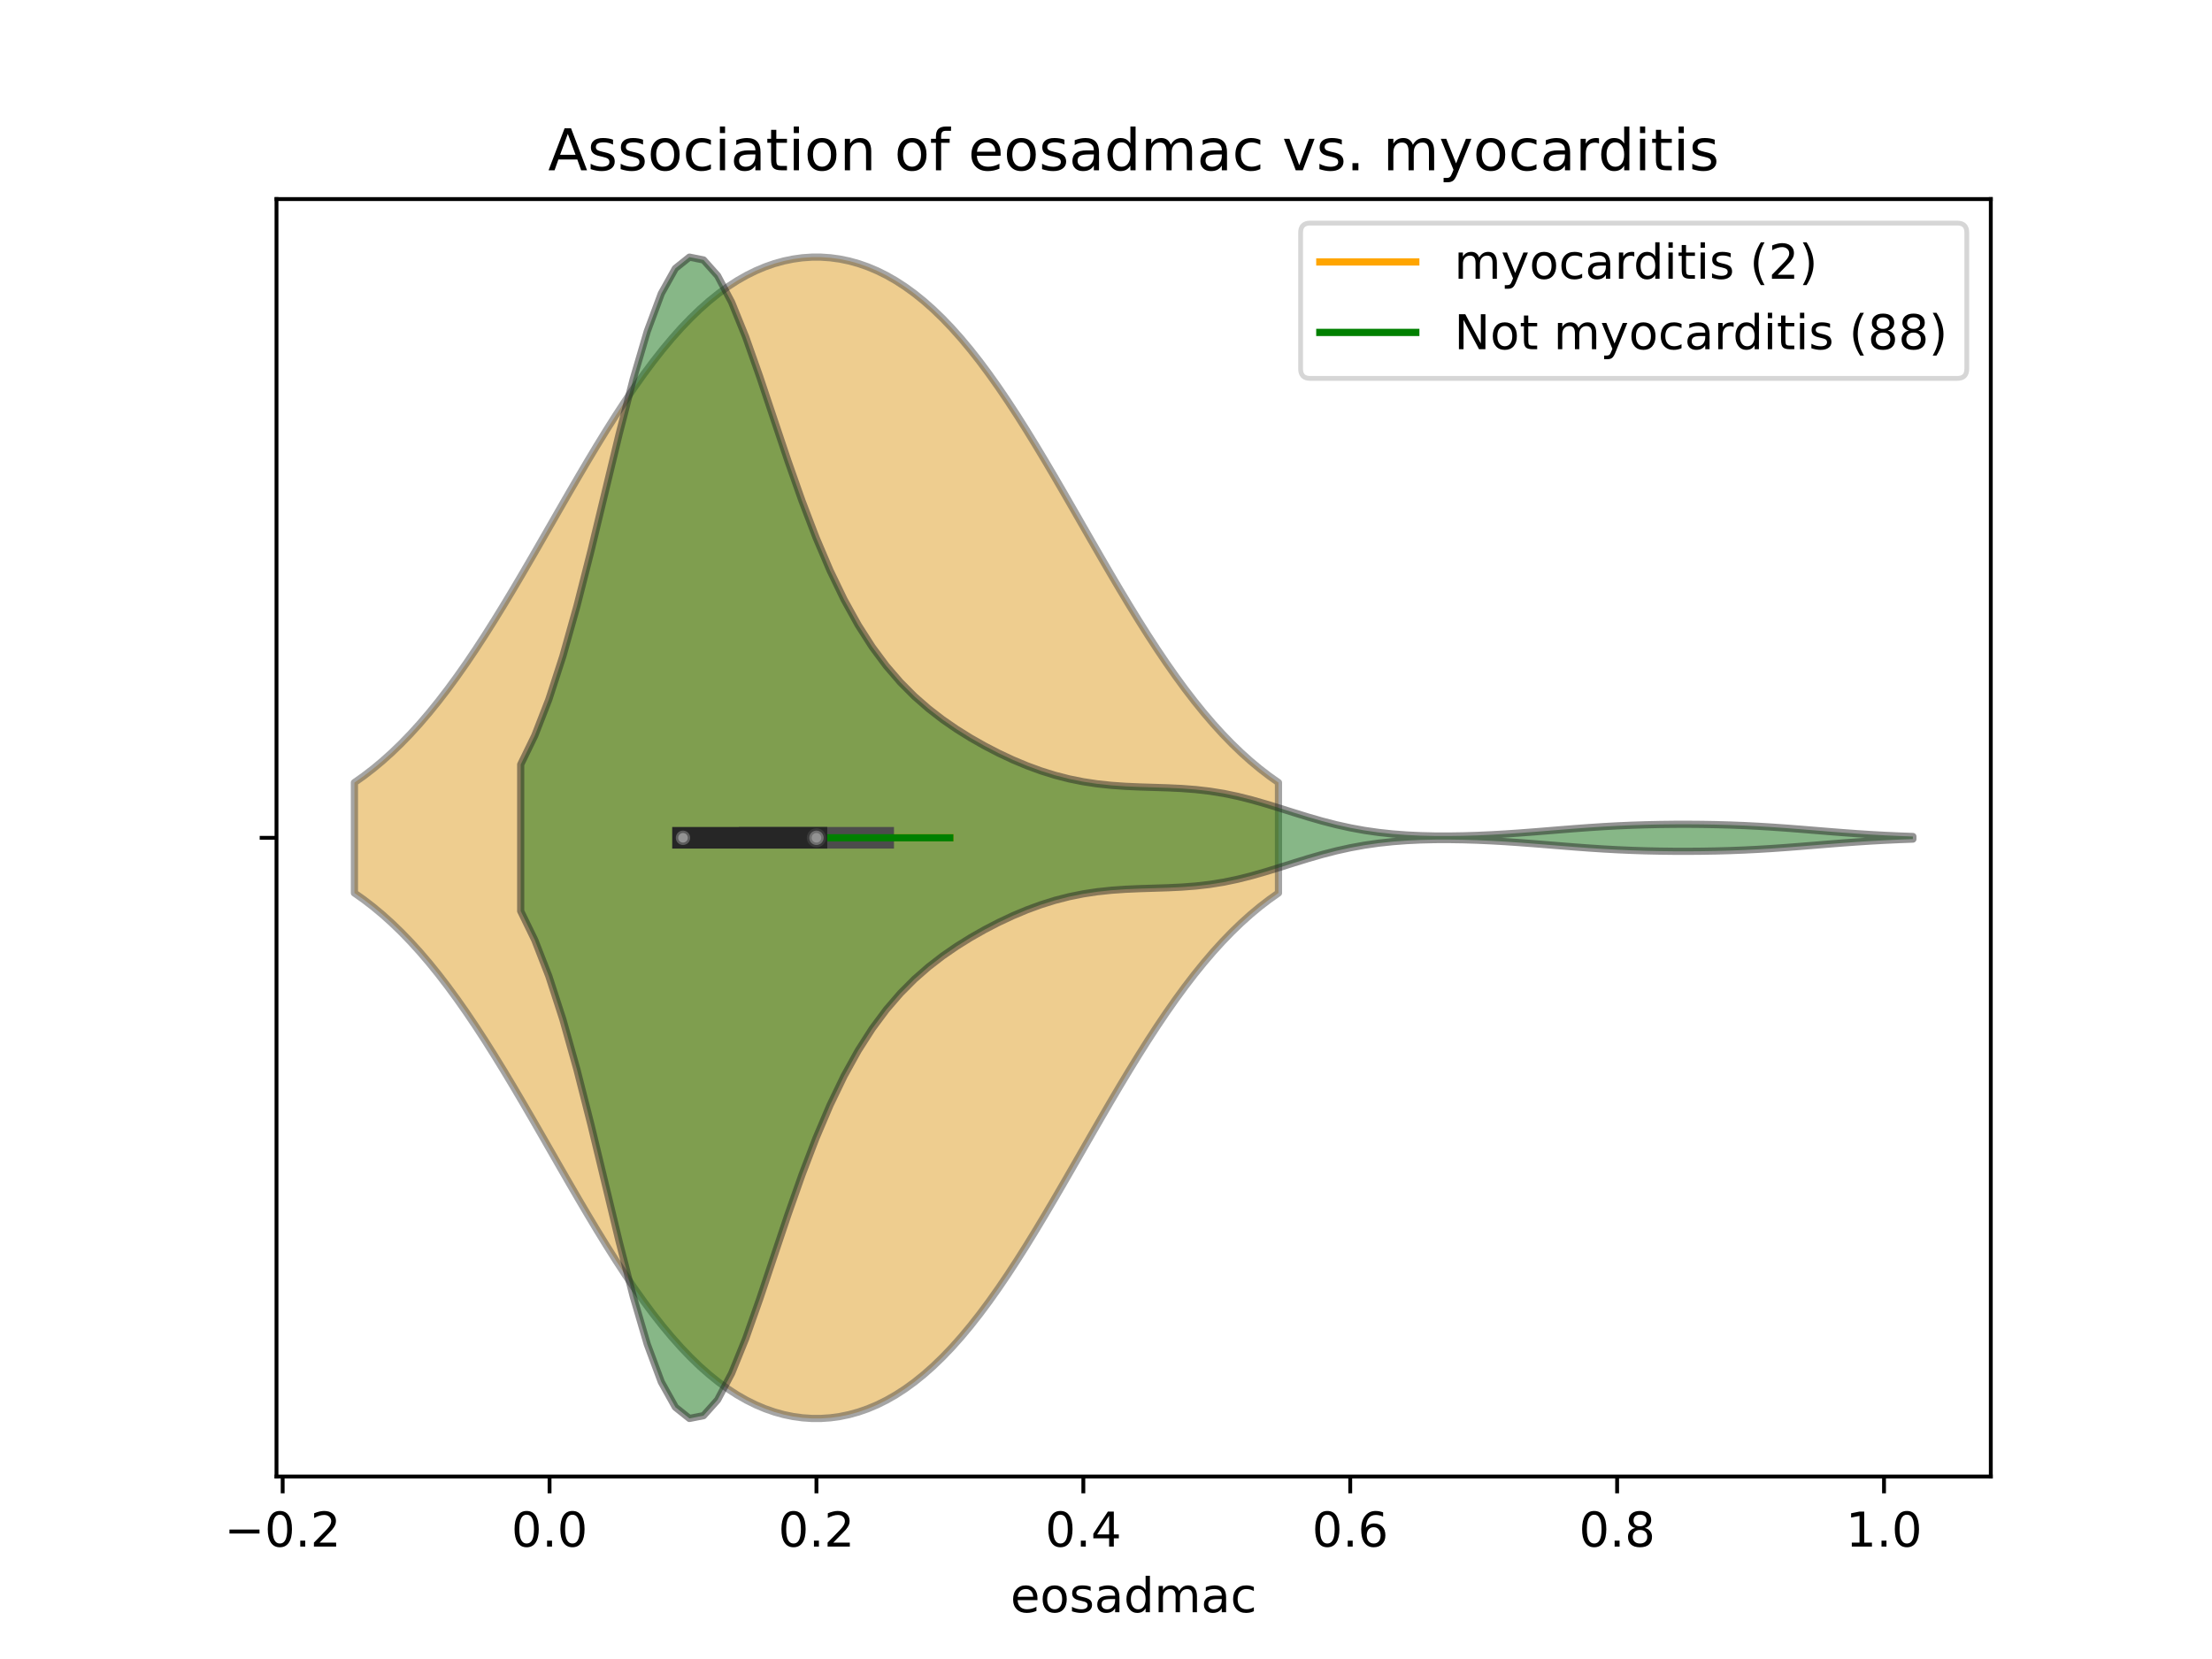<?xml version="1.0" encoding="utf-8" standalone="no"?>
<!DOCTYPE svg PUBLIC "-//W3C//DTD SVG 1.1//EN"
  "http://www.w3.org/Graphics/SVG/1.1/DTD/svg11.dtd">
<!-- Created with matplotlib (https://matplotlib.org/) -->
<svg height="345.6pt" version="1.1" viewBox="0 0 460.8 345.6" width="460.8pt" xmlns="http://www.w3.org/2000/svg" xmlns:xlink="http://www.w3.org/1999/xlink">
 <defs>
  <style type="text/css">
*{stroke-linecap:butt;stroke-linejoin:round;}
  </style>
 </defs>
 <g id="figure_1">
  <g id="patch_1">
   <path d="M 0 345.6 
L 460.8 345.6 
L 460.8 0 
L 0 0 
z
" style="fill:#ffffff;"/>
  </g>
  <g id="axes_1">
   <g id="patch_2">
    <path d="M 57.6 307.584 
L 414.72 307.584 
L 414.72 41.472 
L 57.6 41.472 
z
" style="fill:#ffffff;"/>
   </g>
   <g id="PolyCollection_1">
    <defs>
     <path d="M 73.833 -159.569 
L 73.833 -182.575 
L 75.777 -183.952 
L 77.722 -185.447 
L 79.666 -187.067 
L 81.61 -188.813 
L 83.555 -190.69 
L 85.499 -192.697 
L 87.444 -194.837 
L 89.388 -197.109 
L 91.332 -199.511 
L 93.277 -202.041 
L 95.221 -204.694 
L 97.166 -207.464 
L 99.11 -210.347 
L 101.055 -213.332 
L 102.999 -216.412 
L 104.943 -219.575 
L 106.888 -222.809 
L 108.832 -226.103 
L 110.777 -229.442 
L 112.721 -232.812 
L 114.665 -236.199 
L 116.61 -239.587 
L 118.554 -242.96 
L 120.499 -246.303 
L 122.443 -249.601 
L 124.388 -252.838 
L 126.332 -256.002 
L 128.276 -259.078 
L 130.221 -262.054 
L 132.165 -264.918 
L 134.11 -267.66 
L 136.054 -270.273 
L 137.999 -272.747 
L 139.943 -275.077 
L 141.887 -277.259 
L 143.832 -279.288 
L 145.776 -281.164 
L 147.721 -282.885 
L 149.665 -284.451 
L 151.609 -285.863 
L 153.554 -287.123 
L 155.498 -288.233 
L 157.443 -289.196 
L 159.387 -290.015 
L 161.332 -290.693 
L 163.276 -291.231 
L 165.22 -291.632 
L 167.165 -291.899 
L 169.109 -292.032 
L 171.054 -292.032 
L 172.998 -291.899 
L 174.942 -291.632 
L 176.887 -291.231 
L 178.831 -290.693 
L 180.776 -290.015 
L 182.72 -289.196 
L 184.665 -288.233 
L 186.609 -287.123 
L 188.553 -285.863 
L 190.498 -284.451 
L 192.442 -282.885 
L 194.387 -281.164 
L 196.331 -279.288 
L 198.275 -277.259 
L 200.22 -275.077 
L 202.164 -272.747 
L 204.109 -270.273 
L 206.053 -267.66 
L 207.998 -264.918 
L 209.942 -262.054 
L 211.886 -259.078 
L 213.831 -256.002 
L 215.775 -252.838 
L 217.72 -249.601 
L 219.664 -246.303 
L 221.608 -242.96 
L 223.553 -239.587 
L 225.497 -236.199 
L 227.442 -232.812 
L 229.386 -229.442 
L 231.331 -226.103 
L 233.275 -222.809 
L 235.219 -219.575 
L 237.164 -216.412 
L 239.108 -213.332 
L 241.053 -210.347 
L 242.997 -207.464 
L 244.941 -204.694 
L 246.886 -202.041 
L 248.83 -199.511 
L 250.775 -197.109 
L 252.719 -194.837 
L 254.664 -192.697 
L 256.608 -190.69 
L 258.552 -188.813 
L 260.497 -187.067 
L 262.441 -185.447 
L 264.386 -183.952 
L 266.33 -182.575 
L 266.33 -159.569 
L 266.33 -159.569 
L 264.386 -158.192 
L 262.441 -156.697 
L 260.497 -155.077 
L 258.552 -153.331 
L 256.608 -151.454 
L 254.664 -149.447 
L 252.719 -147.307 
L 250.775 -145.035 
L 248.83 -142.633 
L 246.886 -140.103 
L 244.941 -137.45 
L 242.997 -134.68 
L 241.053 -131.797 
L 239.108 -128.812 
L 237.164 -125.732 
L 235.219 -122.569 
L 233.275 -119.335 
L 231.331 -116.041 
L 229.386 -112.702 
L 227.442 -109.332 
L 225.497 -105.945 
L 223.553 -102.557 
L 221.608 -99.184 
L 219.664 -95.841 
L 217.72 -92.543 
L 215.775 -89.306 
L 213.831 -86.142 
L 211.886 -83.066 
L 209.942 -80.09 
L 207.998 -77.226 
L 206.053 -74.484 
L 204.109 -71.871 
L 202.164 -69.397 
L 200.22 -67.067 
L 198.275 -64.885 
L 196.331 -62.856 
L 194.387 -60.98 
L 192.442 -59.259 
L 190.498 -57.693 
L 188.553 -56.281 
L 186.609 -55.021 
L 184.665 -53.911 
L 182.72 -52.948 
L 180.776 -52.129 
L 178.831 -51.451 
L 176.887 -50.913 
L 174.942 -50.512 
L 172.998 -50.245 
L 171.054 -50.112 
L 169.109 -50.112 
L 167.165 -50.245 
L 165.22 -50.512 
L 163.276 -50.913 
L 161.332 -51.451 
L 159.387 -52.129 
L 157.443 -52.948 
L 155.498 -53.911 
L 153.554 -55.021 
L 151.609 -56.281 
L 149.665 -57.693 
L 147.721 -59.259 
L 145.776 -60.98 
L 143.832 -62.856 
L 141.887 -64.885 
L 139.943 -67.067 
L 137.999 -69.397 
L 136.054 -71.871 
L 134.11 -74.484 
L 132.165 -77.226 
L 130.221 -80.09 
L 128.276 -83.066 
L 126.332 -86.142 
L 124.388 -89.306 
L 122.443 -92.543 
L 120.499 -95.841 
L 118.554 -99.184 
L 116.61 -102.557 
L 114.665 -105.945 
L 112.721 -109.332 
L 110.777 -112.702 
L 108.832 -116.041 
L 106.888 -119.335 
L 104.943 -122.569 
L 102.999 -125.732 
L 101.055 -128.812 
L 99.11 -131.797 
L 97.166 -134.68 
L 95.221 -137.45 
L 93.277 -140.103 
L 91.332 -142.633 
L 89.388 -145.035 
L 87.444 -147.307 
L 85.499 -149.447 
L 83.555 -151.454 
L 81.61 -153.331 
L 79.666 -155.077 
L 77.722 -156.697 
L 75.777 -158.192 
L 73.833 -159.569 
z
" id="m872807c1e0" style="stroke:#4c4c4c;stroke-opacity:0.5;stroke-width:1.5;"/>
    </defs>
    <g clip-path="url(#peb44f965da)">
     <use style="fill:#df9c20;fill-opacity:0.5;stroke:#4c4c4c;stroke-opacity:0.5;stroke-width:1.5;" x="0" xlink:href="#m872807c1e0" y="345.6"/>
    </g>
   </g>
   <g id="PolyCollection_2">
    <defs>
     <path d="M 108.47 -155.804 
L 108.47 -186.34 
L 111.4 -192.36 
L 114.329 -199.884 
L 117.259 -208.926 
L 120.188 -219.36 
L 123.118 -230.885 
L 126.047 -243.03 
L 128.977 -255.175 
L 131.906 -266.604 
L 134.836 -276.582 
L 137.765 -284.446 
L 140.695 -289.69 
L 143.624 -292.032 
L 146.553 -291.45 
L 149.483 -288.172 
L 152.412 -282.634 
L 155.342 -275.407 
L 158.271 -267.115 
L 161.201 -258.352 
L 164.13 -249.62 
L 167.06 -241.298 
L 169.989 -233.633 
L 172.919 -226.749 
L 175.848 -220.678 
L 178.778 -215.389 
L 181.707 -210.816 
L 184.636 -206.874 
L 187.566 -203.476 
L 190.495 -200.534 
L 193.425 -197.968 
L 196.354 -195.705 
L 199.284 -193.685 
L 202.213 -191.86 
L 205.143 -190.198 
L 208.072 -188.682 
L 211.002 -187.308 
L 213.931 -186.081 
L 216.861 -185.007 
L 219.79 -184.094 
L 222.719 -183.343 
L 225.649 -182.752 
L 228.578 -182.31 
L 231.508 -181.999 
L 234.437 -181.794 
L 237.367 -181.665 
L 240.296 -181.574 
L 243.226 -181.48 
L 246.155 -181.342 
L 249.085 -181.119 
L 252.014 -180.782 
L 254.944 -180.31 
L 257.873 -179.698 
L 260.803 -178.96 
L 263.732 -178.12 
L 266.661 -177.216 
L 269.591 -176.292 
L 272.52 -175.39 
L 275.45 -174.547 
L 278.379 -173.792 
L 281.309 -173.145 
L 284.238 -172.611 
L 287.168 -172.191 
L 290.097 -171.876 
L 293.027 -171.655 
L 295.956 -171.515 
L 298.886 -171.446 
L 301.815 -171.437 
L 304.744 -171.48 
L 307.674 -171.569 
L 310.603 -171.7 
L 313.533 -171.868 
L 316.462 -172.066 
L 319.392 -172.287 
L 322.321 -172.522 
L 325.251 -172.762 
L 328.18 -172.994 
L 331.11 -173.21 
L 334.039 -173.401 
L 336.969 -173.562 
L 339.898 -173.689 
L 342.827 -173.784 
L 345.757 -173.847 
L 348.686 -173.881 
L 351.616 -173.887 
L 354.545 -173.865 
L 357.475 -173.815 
L 360.404 -173.734 
L 363.334 -173.62 
L 366.263 -173.473 
L 369.193 -173.295 
L 372.122 -173.088 
L 375.052 -172.862 
L 377.981 -172.623 
L 380.91 -172.383 
L 383.84 -172.152 
L 386.769 -171.938 
L 389.699 -171.747 
L 392.628 -171.584 
L 395.558 -171.449 
L 398.487 -171.342 
L 398.487 -170.802 
L 398.487 -170.802 
L 395.558 -170.695 
L 392.628 -170.56 
L 389.699 -170.397 
L 386.769 -170.206 
L 383.84 -169.992 
L 380.91 -169.761 
L 377.981 -169.521 
L 375.052 -169.282 
L 372.122 -169.056 
L 369.193 -168.849 
L 366.263 -168.671 
L 363.334 -168.524 
L 360.404 -168.41 
L 357.475 -168.329 
L 354.545 -168.279 
L 351.616 -168.257 
L 348.686 -168.263 
L 345.757 -168.297 
L 342.827 -168.36 
L 339.898 -168.455 
L 336.969 -168.582 
L 334.039 -168.743 
L 331.11 -168.934 
L 328.18 -169.15 
L 325.251 -169.382 
L 322.321 -169.622 
L 319.392 -169.857 
L 316.462 -170.078 
L 313.533 -170.276 
L 310.603 -170.444 
L 307.674 -170.575 
L 304.744 -170.664 
L 301.815 -170.707 
L 298.886 -170.698 
L 295.956 -170.629 
L 293.027 -170.489 
L 290.097 -170.268 
L 287.168 -169.953 
L 284.238 -169.533 
L 281.309 -168.999 
L 278.379 -168.352 
L 275.45 -167.597 
L 272.52 -166.754 
L 269.591 -165.852 
L 266.661 -164.928 
L 263.732 -164.024 
L 260.803 -163.184 
L 257.873 -162.446 
L 254.944 -161.834 
L 252.014 -161.362 
L 249.085 -161.025 
L 246.155 -160.802 
L 243.226 -160.664 
L 240.296 -160.57 
L 237.367 -160.479 
L 234.437 -160.35 
L 231.508 -160.145 
L 228.578 -159.834 
L 225.649 -159.392 
L 222.719 -158.801 
L 219.79 -158.05 
L 216.861 -157.137 
L 213.931 -156.063 
L 211.002 -154.836 
L 208.072 -153.462 
L 205.143 -151.946 
L 202.213 -150.284 
L 199.284 -148.459 
L 196.354 -146.439 
L 193.425 -144.176 
L 190.495 -141.61 
L 187.566 -138.668 
L 184.636 -135.27 
L 181.707 -131.328 
L 178.778 -126.755 
L 175.848 -121.466 
L 172.919 -115.395 
L 169.989 -108.511 
L 167.06 -100.846 
L 164.13 -92.524 
L 161.201 -83.792 
L 158.271 -75.029 
L 155.342 -66.737 
L 152.412 -59.51 
L 149.483 -53.972 
L 146.553 -50.694 
L 143.624 -50.112 
L 140.695 -52.454 
L 137.765 -57.698 
L 134.836 -65.562 
L 131.906 -75.54 
L 128.977 -86.969 
L 126.047 -99.114 
L 123.118 -111.259 
L 120.188 -122.784 
L 117.259 -133.218 
L 114.329 -142.26 
L 111.4 -149.784 
L 108.47 -155.804 
z
" id="m4076003018" style="stroke:#262626;stroke-opacity:0.5;stroke-width:1.5;"/>
    </defs>
    <g clip-path="url(#peb44f965da)">
     <use style="fill:#107010;fill-opacity:0.5;stroke:#262626;stroke-opacity:0.5;stroke-width:1.5;" x="0" xlink:href="#m4076003018" y="345.6"/>
    </g>
   </g>
   <g id="matplotlib.axis_1">
    <g id="xtick_1">
     <g id="line2d_1">
      <defs>
       <path d="M 0 0 
L 0 3.5 
" id="mc114b656bb" style="stroke:#000000;stroke-width:0.8;"/>
      </defs>
      <g>
       <use style="stroke:#000000;stroke-width:0.8;" x="58.885" xlink:href="#mc114b656bb" y="307.584"/>
      </g>
     </g>
     <g id="text_1">
      <!-- −0.2 -->
      <defs>
       <path d="M 10.594 35.5 
L 73.188 35.5 
L 73.188 27.203 
L 10.594 27.203 
z
" id="DejaVuSans-8722"/>
       <path d="M 31.781 66.406 
Q 24.172 66.406 20.328 58.906 
Q 16.5 51.422 16.5 36.375 
Q 16.5 21.391 20.328 13.891 
Q 24.172 6.391 31.781 6.391 
Q 39.453 6.391 43.281 13.891 
Q 47.125 21.391 47.125 36.375 
Q 47.125 51.422 43.281 58.906 
Q 39.453 66.406 31.781 66.406 
z
M 31.781 74.219 
Q 44.047 74.219 50.516 64.516 
Q 56.984 54.828 56.984 36.375 
Q 56.984 17.969 50.516 8.266 
Q 44.047 -1.422 31.781 -1.422 
Q 19.531 -1.422 13.062 8.266 
Q 6.594 17.969 6.594 36.375 
Q 6.594 54.828 13.062 64.516 
Q 19.531 74.219 31.781 74.219 
z
" id="DejaVuSans-48"/>
       <path d="M 10.688 12.406 
L 21 12.406 
L 21 0 
L 10.688 0 
z
" id="DejaVuSans-46"/>
       <path d="M 19.188 8.297 
L 53.609 8.297 
L 53.609 0 
L 7.328 0 
L 7.328 8.297 
Q 12.938 14.109 22.625 23.891 
Q 32.328 33.688 34.812 36.531 
Q 39.547 41.844 41.422 45.531 
Q 43.312 49.219 43.312 52.781 
Q 43.312 58.594 39.234 62.25 
Q 35.156 65.922 28.609 65.922 
Q 23.969 65.922 18.812 64.312 
Q 13.672 62.703 7.812 59.422 
L 7.812 69.391 
Q 13.766 71.781 18.938 73 
Q 24.125 74.219 28.422 74.219 
Q 39.75 74.219 46.484 68.547 
Q 53.219 62.891 53.219 53.422 
Q 53.219 48.922 51.531 44.891 
Q 49.859 40.875 45.406 35.406 
Q 44.188 33.984 37.641 27.219 
Q 31.109 20.453 19.188 8.297 
z
" id="DejaVuSans-50"/>
      </defs>
      <g transform="translate(46.743 322.182)scale(0.1 -0.1)">
       <use xlink:href="#DejaVuSans-8722"/>
       <use x="83.789" xlink:href="#DejaVuSans-48"/>
       <use x="147.412" xlink:href="#DejaVuSans-46"/>
       <use x="179.199" xlink:href="#DejaVuSans-50"/>
      </g>
     </g>
    </g>
    <g id="xtick_2">
     <g id="line2d_2">
      <g>
       <use style="stroke:#000000;stroke-width:0.8;" x="114.483" xlink:href="#mc114b656bb" y="307.584"/>
      </g>
     </g>
     <g id="text_2">
      <!-- 0.0 -->
      <g transform="translate(106.532 322.182)scale(0.1 -0.1)">
       <use xlink:href="#DejaVuSans-48"/>
       <use x="63.623" xlink:href="#DejaVuSans-46"/>
       <use x="95.41" xlink:href="#DejaVuSans-48"/>
      </g>
     </g>
    </g>
    <g id="xtick_3">
     <g id="line2d_3">
      <g>
       <use style="stroke:#000000;stroke-width:0.8;" x="170.081" xlink:href="#mc114b656bb" y="307.584"/>
      </g>
     </g>
     <g id="text_3">
      <!-- 0.2 -->
      <g transform="translate(162.13 322.182)scale(0.1 -0.1)">
       <use xlink:href="#DejaVuSans-48"/>
       <use x="63.623" xlink:href="#DejaVuSans-46"/>
       <use x="95.41" xlink:href="#DejaVuSans-50"/>
      </g>
     </g>
    </g>
    <g id="xtick_4">
     <g id="line2d_4">
      <g>
       <use style="stroke:#000000;stroke-width:0.8;" x="225.68" xlink:href="#mc114b656bb" y="307.584"/>
      </g>
     </g>
     <g id="text_4">
      <!-- 0.4 -->
      <defs>
       <path d="M 37.797 64.312 
L 12.891 25.391 
L 37.797 25.391 
z
M 35.203 72.906 
L 47.609 72.906 
L 47.609 25.391 
L 58.016 25.391 
L 58.016 17.188 
L 47.609 17.188 
L 47.609 0 
L 37.797 0 
L 37.797 17.188 
L 4.891 17.188 
L 4.891 26.703 
z
" id="DejaVuSans-52"/>
      </defs>
      <g transform="translate(217.728 322.182)scale(0.1 -0.1)">
       <use xlink:href="#DejaVuSans-48"/>
       <use x="63.623" xlink:href="#DejaVuSans-46"/>
       <use x="95.41" xlink:href="#DejaVuSans-52"/>
      </g>
     </g>
    </g>
    <g id="xtick_5">
     <g id="line2d_5">
      <g>
       <use style="stroke:#000000;stroke-width:0.8;" x="281.278" xlink:href="#mc114b656bb" y="307.584"/>
      </g>
     </g>
     <g id="text_5">
      <!-- 0.6 -->
      <defs>
       <path d="M 33.016 40.375 
Q 26.375 40.375 22.484 35.828 
Q 18.609 31.297 18.609 23.391 
Q 18.609 15.531 22.484 10.953 
Q 26.375 6.391 33.016 6.391 
Q 39.656 6.391 43.531 10.953 
Q 47.406 15.531 47.406 23.391 
Q 47.406 31.297 43.531 35.828 
Q 39.656 40.375 33.016 40.375 
z
M 52.594 71.297 
L 52.594 62.312 
Q 48.875 64.062 45.094 64.984 
Q 41.312 65.922 37.594 65.922 
Q 27.828 65.922 22.672 59.328 
Q 17.531 52.734 16.797 39.406 
Q 19.672 43.656 24.016 45.922 
Q 28.375 48.188 33.594 48.188 
Q 44.578 48.188 50.953 41.516 
Q 57.328 34.859 57.328 23.391 
Q 57.328 12.156 50.688 5.359 
Q 44.047 -1.422 33.016 -1.422 
Q 20.359 -1.422 13.672 8.266 
Q 6.984 17.969 6.984 36.375 
Q 6.984 53.656 15.188 63.938 
Q 23.391 74.219 37.203 74.219 
Q 40.922 74.219 44.703 73.484 
Q 48.484 72.75 52.594 71.297 
z
" id="DejaVuSans-54"/>
      </defs>
      <g transform="translate(273.326 322.182)scale(0.1 -0.1)">
       <use xlink:href="#DejaVuSans-48"/>
       <use x="63.623" xlink:href="#DejaVuSans-46"/>
       <use x="95.41" xlink:href="#DejaVuSans-54"/>
      </g>
     </g>
    </g>
    <g id="xtick_6">
     <g id="line2d_6">
      <g>
       <use style="stroke:#000000;stroke-width:0.8;" x="336.876" xlink:href="#mc114b656bb" y="307.584"/>
      </g>
     </g>
     <g id="text_6">
      <!-- 0.8 -->
      <defs>
       <path d="M 31.781 34.625 
Q 24.75 34.625 20.719 30.859 
Q 16.703 27.094 16.703 20.516 
Q 16.703 13.922 20.719 10.156 
Q 24.75 6.391 31.781 6.391 
Q 38.812 6.391 42.859 10.172 
Q 46.922 13.969 46.922 20.516 
Q 46.922 27.094 42.891 30.859 
Q 38.875 34.625 31.781 34.625 
z
M 21.922 38.812 
Q 15.578 40.375 12.031 44.719 
Q 8.5 49.078 8.5 55.328 
Q 8.5 64.062 14.719 69.141 
Q 20.953 74.219 31.781 74.219 
Q 42.672 74.219 48.875 69.141 
Q 55.078 64.062 55.078 55.328 
Q 55.078 49.078 51.531 44.719 
Q 48 40.375 41.703 38.812 
Q 48.828 37.156 52.797 32.312 
Q 56.781 27.484 56.781 20.516 
Q 56.781 9.906 50.312 4.234 
Q 43.844 -1.422 31.781 -1.422 
Q 19.734 -1.422 13.25 4.234 
Q 6.781 9.906 6.781 20.516 
Q 6.781 27.484 10.781 32.312 
Q 14.797 37.156 21.922 38.812 
z
M 18.312 54.391 
Q 18.312 48.734 21.844 45.562 
Q 25.391 42.391 31.781 42.391 
Q 38.141 42.391 41.719 45.562 
Q 45.312 48.734 45.312 54.391 
Q 45.312 60.062 41.719 63.234 
Q 38.141 66.406 31.781 66.406 
Q 25.391 66.406 21.844 63.234 
Q 18.312 60.062 18.312 54.391 
z
" id="DejaVuSans-56"/>
      </defs>
      <g transform="translate(328.925 322.182)scale(0.1 -0.1)">
       <use xlink:href="#DejaVuSans-48"/>
       <use x="63.623" xlink:href="#DejaVuSans-46"/>
       <use x="95.41" xlink:href="#DejaVuSans-56"/>
      </g>
     </g>
    </g>
    <g id="xtick_7">
     <g id="line2d_7">
      <g>
       <use style="stroke:#000000;stroke-width:0.8;" x="392.475" xlink:href="#mc114b656bb" y="307.584"/>
      </g>
     </g>
     <g id="text_7">
      <!-- 1.0 -->
      <defs>
       <path d="M 12.406 8.297 
L 28.516 8.297 
L 28.516 63.922 
L 10.984 60.406 
L 10.984 69.391 
L 28.422 72.906 
L 38.281 72.906 
L 38.281 8.297 
L 54.391 8.297 
L 54.391 0 
L 12.406 0 
z
" id="DejaVuSans-49"/>
      </defs>
      <g transform="translate(384.523 322.182)scale(0.1 -0.1)">
       <use xlink:href="#DejaVuSans-49"/>
       <use x="63.623" xlink:href="#DejaVuSans-46"/>
       <use x="95.41" xlink:href="#DejaVuSans-48"/>
      </g>
     </g>
    </g>
    <g id="text_8">
     <!-- eosadmac -->
     <defs>
      <path d="M 56.203 29.594 
L 56.203 25.203 
L 14.891 25.203 
Q 15.484 15.922 20.484 11.062 
Q 25.484 6.203 34.422 6.203 
Q 39.594 6.203 44.453 7.469 
Q 49.312 8.734 54.109 11.281 
L 54.109 2.781 
Q 49.266 0.734 44.188 -0.344 
Q 39.109 -1.422 33.891 -1.422 
Q 20.797 -1.422 13.156 6.188 
Q 5.516 13.812 5.516 26.812 
Q 5.516 40.234 12.766 48.109 
Q 20.016 56 32.328 56 
Q 43.359 56 49.781 48.891 
Q 56.203 41.797 56.203 29.594 
z
M 47.219 32.234 
Q 47.125 39.594 43.094 43.984 
Q 39.062 48.391 32.422 48.391 
Q 24.906 48.391 20.391 44.141 
Q 15.875 39.891 15.188 32.172 
z
" id="DejaVuSans-101"/>
      <path d="M 30.609 48.391 
Q 23.391 48.391 19.188 42.75 
Q 14.984 37.109 14.984 27.297 
Q 14.984 17.484 19.156 11.844 
Q 23.344 6.203 30.609 6.203 
Q 37.797 6.203 41.984 11.859 
Q 46.188 17.531 46.188 27.297 
Q 46.188 37.016 41.984 42.703 
Q 37.797 48.391 30.609 48.391 
z
M 30.609 56 
Q 42.328 56 49.016 48.375 
Q 55.719 40.766 55.719 27.297 
Q 55.719 13.875 49.016 6.219 
Q 42.328 -1.422 30.609 -1.422 
Q 18.844 -1.422 12.172 6.219 
Q 5.516 13.875 5.516 27.297 
Q 5.516 40.766 12.172 48.375 
Q 18.844 56 30.609 56 
z
" id="DejaVuSans-111"/>
      <path d="M 44.281 53.078 
L 44.281 44.578 
Q 40.484 46.531 36.375 47.5 
Q 32.281 48.484 27.875 48.484 
Q 21.188 48.484 17.844 46.438 
Q 14.5 44.391 14.5 40.281 
Q 14.5 37.156 16.891 35.375 
Q 19.281 33.594 26.516 31.984 
L 29.594 31.297 
Q 39.156 29.25 43.188 25.516 
Q 47.219 21.781 47.219 15.094 
Q 47.219 7.469 41.188 3.016 
Q 35.156 -1.422 24.609 -1.422 
Q 20.219 -1.422 15.453 -0.562 
Q 10.688 0.297 5.422 2 
L 5.422 11.281 
Q 10.406 8.688 15.234 7.391 
Q 20.062 6.109 24.812 6.109 
Q 31.156 6.109 34.562 8.281 
Q 37.984 10.453 37.984 14.406 
Q 37.984 18.062 35.516 20.016 
Q 33.062 21.969 24.703 23.781 
L 21.578 24.516 
Q 13.234 26.266 9.516 29.906 
Q 5.812 33.547 5.812 39.891 
Q 5.812 47.609 11.281 51.797 
Q 16.75 56 26.812 56 
Q 31.781 56 36.172 55.266 
Q 40.578 54.547 44.281 53.078 
z
" id="DejaVuSans-115"/>
      <path d="M 34.281 27.484 
Q 23.391 27.484 19.188 25 
Q 14.984 22.516 14.984 16.5 
Q 14.984 11.719 18.141 8.906 
Q 21.297 6.109 26.703 6.109 
Q 34.188 6.109 38.703 11.406 
Q 43.219 16.703 43.219 25.484 
L 43.219 27.484 
z
M 52.203 31.203 
L 52.203 0 
L 43.219 0 
L 43.219 8.297 
Q 40.141 3.328 35.547 0.953 
Q 30.953 -1.422 24.312 -1.422 
Q 15.922 -1.422 10.953 3.297 
Q 6 8.016 6 15.922 
Q 6 25.141 12.172 29.828 
Q 18.359 34.516 30.609 34.516 
L 43.219 34.516 
L 43.219 35.406 
Q 43.219 41.609 39.141 45 
Q 35.062 48.391 27.688 48.391 
Q 23 48.391 18.547 47.266 
Q 14.109 46.141 10.016 43.891 
L 10.016 52.203 
Q 14.938 54.109 19.578 55.047 
Q 24.219 56 28.609 56 
Q 40.484 56 46.344 49.844 
Q 52.203 43.703 52.203 31.203 
z
" id="DejaVuSans-97"/>
      <path d="M 45.406 46.391 
L 45.406 75.984 
L 54.391 75.984 
L 54.391 0 
L 45.406 0 
L 45.406 8.203 
Q 42.578 3.328 38.25 0.953 
Q 33.938 -1.422 27.875 -1.422 
Q 17.969 -1.422 11.734 6.484 
Q 5.516 14.406 5.516 27.297 
Q 5.516 40.188 11.734 48.094 
Q 17.969 56 27.875 56 
Q 33.938 56 38.25 53.625 
Q 42.578 51.266 45.406 46.391 
z
M 14.797 27.297 
Q 14.797 17.391 18.875 11.75 
Q 22.953 6.109 30.078 6.109 
Q 37.203 6.109 41.297 11.75 
Q 45.406 17.391 45.406 27.297 
Q 45.406 37.203 41.297 42.844 
Q 37.203 48.484 30.078 48.484 
Q 22.953 48.484 18.875 42.844 
Q 14.797 37.203 14.797 27.297 
z
" id="DejaVuSans-100"/>
      <path d="M 52 44.188 
Q 55.375 50.25 60.062 53.125 
Q 64.75 56 71.094 56 
Q 79.641 56 84.281 50.016 
Q 88.922 44.047 88.922 33.016 
L 88.922 0 
L 79.891 0 
L 79.891 32.719 
Q 79.891 40.578 77.094 44.375 
Q 74.312 48.188 68.609 48.188 
Q 61.625 48.188 57.562 43.547 
Q 53.516 38.922 53.516 30.906 
L 53.516 0 
L 44.484 0 
L 44.484 32.719 
Q 44.484 40.625 41.703 44.406 
Q 38.922 48.188 33.109 48.188 
Q 26.219 48.188 22.156 43.531 
Q 18.109 38.875 18.109 30.906 
L 18.109 0 
L 9.078 0 
L 9.078 54.688 
L 18.109 54.688 
L 18.109 46.188 
Q 21.188 51.219 25.484 53.609 
Q 29.781 56 35.688 56 
Q 41.656 56 45.828 52.969 
Q 50 49.953 52 44.188 
z
" id="DejaVuSans-109"/>
      <path d="M 48.781 52.594 
L 48.781 44.188 
Q 44.969 46.297 41.141 47.344 
Q 37.312 48.391 33.406 48.391 
Q 24.656 48.391 19.812 42.844 
Q 14.984 37.312 14.984 27.297 
Q 14.984 17.281 19.812 11.734 
Q 24.656 6.203 33.406 6.203 
Q 37.312 6.203 41.141 7.25 
Q 44.969 8.297 48.781 10.406 
L 48.781 2.094 
Q 45.016 0.344 40.984 -0.531 
Q 36.969 -1.422 32.422 -1.422 
Q 20.062 -1.422 12.781 6.344 
Q 5.516 14.109 5.516 27.297 
Q 5.516 40.672 12.859 48.328 
Q 20.219 56 33.016 56 
Q 37.156 56 41.109 55.141 
Q 45.062 54.297 48.781 52.594 
z
" id="DejaVuSans-99"/>
     </defs>
     <g transform="translate(210.498 335.861)scale(0.1 -0.1)">
      <use xlink:href="#DejaVuSans-101"/>
      <use x="61.523" xlink:href="#DejaVuSans-111"/>
      <use x="122.705" xlink:href="#DejaVuSans-115"/>
      <use x="174.805" xlink:href="#DejaVuSans-97"/>
      <use x="236.084" xlink:href="#DejaVuSans-100"/>
      <use x="299.561" xlink:href="#DejaVuSans-109"/>
      <use x="396.973" xlink:href="#DejaVuSans-97"/>
      <use x="458.252" xlink:href="#DejaVuSans-99"/>
     </g>
    </g>
   </g>
   <g id="matplotlib.axis_2">
    <g id="ytick_1">
     <g id="line2d_8">
      <defs>
       <path d="M 0 0 
L -3.5 0 
" id="mffb43dca1e" style="stroke:#000000;stroke-width:0.8;"/>
      </defs>
      <g>
       <use style="stroke:#000000;stroke-width:0.8;" x="57.6" xlink:href="#mffb43dca1e" y="174.528"/>
      </g>
     </g>
    </g>
   </g>
   <g id="line2d_9">
    <path clip-path="url(#peb44f965da)" d="M 142.282 174.528 
L 197.881 174.528 
" style="fill:none;stroke:#ffa500;stroke-linecap:square;stroke-width:1.5;"/>
   </g>
   <g id="line2d_10">
    <path clip-path="url(#peb44f965da)" d="M 156.182 174.528 
L 183.981 174.528 
" style="fill:none;stroke:#4c4c4c;stroke-linecap:square;stroke-width:4.5;"/>
   </g>
   <g id="line2d_11">
    <path clip-path="url(#peb44f965da)" d="M 142.282 174.528 
L 197.881 174.528 
" style="fill:none;stroke:#008000;stroke-linecap:square;stroke-width:1.5;"/>
   </g>
   <g id="line2d_12">
    <path clip-path="url(#peb44f965da)" d="M 142.282 174.528 
L 170.081 174.528 
" style="fill:none;stroke:#262626;stroke-linecap:square;stroke-width:4.5;"/>
   </g>
   <g id="patch_3">
    <path d="M 57.6 307.584 
L 57.6 41.472 
" style="fill:none;stroke:#000000;stroke-linecap:square;stroke-linejoin:miter;stroke-width:0.8;"/>
   </g>
   <g id="patch_4">
    <path d="M 414.72 307.584 
L 414.72 41.472 
" style="fill:none;stroke:#000000;stroke-linecap:square;stroke-linejoin:miter;stroke-width:0.8;"/>
   </g>
   <g id="patch_5">
    <path d="M 57.6 307.584 
L 414.72 307.584 
" style="fill:none;stroke:#000000;stroke-linecap:square;stroke-linejoin:miter;stroke-width:0.8;"/>
   </g>
   <g id="patch_6">
    <path d="M 57.6 41.472 
L 414.72 41.472 
" style="fill:none;stroke:#000000;stroke-linecap:square;stroke-linejoin:miter;stroke-width:0.8;"/>
   </g>
   <g id="PathCollection_1">
    <defs>
     <path d="M 0 1.5 
C 0.398 1.5 0.779 1.342 1.061 1.061 
C 1.342 0.779 1.5 0.398 1.5 0 
C 1.5 -0.398 1.342 -0.779 1.061 -1.061 
C 0.779 -1.342 0.398 -1.5 0 -1.5 
C -0.398 -1.5 -0.779 -1.342 -1.061 -1.061 
C -1.342 -0.779 -1.5 -0.398 -1.5 0 
C -1.5 0.398 -1.342 0.779 -1.061 1.061 
C -0.779 1.342 -0.398 1.5 0 1.5 
z
" id="mb09409f0bb" style="stroke:#4c4c4c;stroke-opacity:0.5;"/>
    </defs>
    <g clip-path="url(#peb44f965da)">
     <use style="fill:#ffffff;fill-opacity:0.5;stroke:#4c4c4c;stroke-opacity:0.5;" x="170.081" xlink:href="#mb09409f0bb" y="174.528"/>
    </g>
   </g>
   <g id="PathCollection_2">
    <defs>
     <path d="M 0 1.5 
C 0.398 1.5 0.779 1.342 1.061 1.061 
C 1.342 0.779 1.5 0.398 1.5 0 
C 1.5 -0.398 1.342 -0.779 1.061 -1.061 
C 0.779 -1.342 0.398 -1.5 0 -1.5 
C -0.398 -1.5 -0.779 -1.342 -1.061 -1.061 
C -1.342 -0.779 -1.5 -0.398 -1.5 0 
C -1.5 0.398 -1.342 0.779 -1.061 1.061 
C -0.779 1.342 -0.398 1.5 0 1.5 
z
" id="m8e47ed3a11" style="stroke:#262626;stroke-opacity:0.5;"/>
    </defs>
    <g clip-path="url(#peb44f965da)">
     <use style="fill:#ffffff;fill-opacity:0.5;stroke:#262626;stroke-opacity:0.5;" x="142.282" xlink:href="#m8e47ed3a11" y="174.528"/>
    </g>
   </g>
   <g id="text_9">
    <!-- Association of eosadmac vs. myocarditis -->
    <defs>
     <path d="M 34.188 63.188 
L 20.797 26.906 
L 47.609 26.906 
z
M 28.609 72.906 
L 39.797 72.906 
L 67.578 0 
L 57.328 0 
L 50.688 18.703 
L 17.828 18.703 
L 11.188 0 
L 0.781 0 
z
" id="DejaVuSans-65"/>
     <path d="M 9.422 54.688 
L 18.406 54.688 
L 18.406 0 
L 9.422 0 
z
M 9.422 75.984 
L 18.406 75.984 
L 18.406 64.594 
L 9.422 64.594 
z
" id="DejaVuSans-105"/>
     <path d="M 18.312 70.219 
L 18.312 54.688 
L 36.812 54.688 
L 36.812 47.703 
L 18.312 47.703 
L 18.312 18.016 
Q 18.312 11.328 20.141 9.422 
Q 21.969 7.516 27.594 7.516 
L 36.812 7.516 
L 36.812 0 
L 27.594 0 
Q 17.188 0 13.234 3.875 
Q 9.281 7.766 9.281 18.016 
L 9.281 47.703 
L 2.688 47.703 
L 2.688 54.688 
L 9.281 54.688 
L 9.281 70.219 
z
" id="DejaVuSans-116"/>
     <path d="M 54.891 33.016 
L 54.891 0 
L 45.906 0 
L 45.906 32.719 
Q 45.906 40.484 42.875 44.328 
Q 39.844 48.188 33.797 48.188 
Q 26.516 48.188 22.312 43.547 
Q 18.109 38.922 18.109 30.906 
L 18.109 0 
L 9.078 0 
L 9.078 54.688 
L 18.109 54.688 
L 18.109 46.188 
Q 21.344 51.125 25.703 53.562 
Q 30.078 56 35.797 56 
Q 45.219 56 50.047 50.172 
Q 54.891 44.344 54.891 33.016 
z
" id="DejaVuSans-110"/>
     <path id="DejaVuSans-32"/>
     <path d="M 37.109 75.984 
L 37.109 68.5 
L 28.516 68.5 
Q 23.688 68.5 21.797 66.547 
Q 19.922 64.594 19.922 59.516 
L 19.922 54.688 
L 34.719 54.688 
L 34.719 47.703 
L 19.922 47.703 
L 19.922 0 
L 10.891 0 
L 10.891 47.703 
L 2.297 47.703 
L 2.297 54.688 
L 10.891 54.688 
L 10.891 58.5 
Q 10.891 67.625 15.141 71.797 
Q 19.391 75.984 28.609 75.984 
z
" id="DejaVuSans-102"/>
     <path d="M 2.984 54.688 
L 12.5 54.688 
L 29.594 8.797 
L 46.688 54.688 
L 56.203 54.688 
L 35.688 0 
L 23.484 0 
z
" id="DejaVuSans-118"/>
     <path d="M 32.172 -5.078 
Q 28.375 -14.844 24.75 -17.812 
Q 21.141 -20.797 15.094 -20.797 
L 7.906 -20.797 
L 7.906 -13.281 
L 13.188 -13.281 
Q 16.891 -13.281 18.938 -11.516 
Q 21 -9.766 23.484 -3.219 
L 25.094 0.875 
L 2.984 54.688 
L 12.5 54.688 
L 29.594 11.922 
L 46.688 54.688 
L 56.203 54.688 
z
" id="DejaVuSans-121"/>
     <path d="M 41.109 46.297 
Q 39.594 47.172 37.812 47.578 
Q 36.031 48 33.891 48 
Q 26.266 48 22.188 43.047 
Q 18.109 38.094 18.109 28.812 
L 18.109 0 
L 9.078 0 
L 9.078 54.688 
L 18.109 54.688 
L 18.109 46.188 
Q 20.953 51.172 25.484 53.578 
Q 30.031 56 36.531 56 
Q 37.453 56 38.578 55.875 
Q 39.703 55.766 41.062 55.516 
z
" id="DejaVuSans-114"/>
    </defs>
    <g transform="translate(114.183 35.472)scale(0.12 -0.12)">
     <use xlink:href="#DejaVuSans-65"/>
     <use x="68.408" xlink:href="#DejaVuSans-115"/>
     <use x="120.508" xlink:href="#DejaVuSans-115"/>
     <use x="172.607" xlink:href="#DejaVuSans-111"/>
     <use x="233.789" xlink:href="#DejaVuSans-99"/>
     <use x="288.77" xlink:href="#DejaVuSans-105"/>
     <use x="316.553" xlink:href="#DejaVuSans-97"/>
     <use x="377.832" xlink:href="#DejaVuSans-116"/>
     <use x="417.041" xlink:href="#DejaVuSans-105"/>
     <use x="444.824" xlink:href="#DejaVuSans-111"/>
     <use x="506.006" xlink:href="#DejaVuSans-110"/>
     <use x="569.385" xlink:href="#DejaVuSans-32"/>
     <use x="601.172" xlink:href="#DejaVuSans-111"/>
     <use x="662.354" xlink:href="#DejaVuSans-102"/>
     <use x="697.559" xlink:href="#DejaVuSans-32"/>
     <use x="729.346" xlink:href="#DejaVuSans-101"/>
     <use x="790.869" xlink:href="#DejaVuSans-111"/>
     <use x="852.051" xlink:href="#DejaVuSans-115"/>
     <use x="904.15" xlink:href="#DejaVuSans-97"/>
     <use x="965.43" xlink:href="#DejaVuSans-100"/>
     <use x="1028.906" xlink:href="#DejaVuSans-109"/>
     <use x="1126.318" xlink:href="#DejaVuSans-97"/>
     <use x="1187.598" xlink:href="#DejaVuSans-99"/>
     <use x="1242.578" xlink:href="#DejaVuSans-32"/>
     <use x="1274.365" xlink:href="#DejaVuSans-118"/>
     <use x="1333.545" xlink:href="#DejaVuSans-115"/>
     <use x="1385.645" xlink:href="#DejaVuSans-46"/>
     <use x="1417.432" xlink:href="#DejaVuSans-32"/>
     <use x="1449.219" xlink:href="#DejaVuSans-109"/>
     <use x="1546.631" xlink:href="#DejaVuSans-121"/>
     <use x="1605.811" xlink:href="#DejaVuSans-111"/>
     <use x="1666.992" xlink:href="#DejaVuSans-99"/>
     <use x="1721.973" xlink:href="#DejaVuSans-97"/>
     <use x="1783.252" xlink:href="#DejaVuSans-114"/>
     <use x="1822.615" xlink:href="#DejaVuSans-100"/>
     <use x="1886.092" xlink:href="#DejaVuSans-105"/>
     <use x="1913.875" xlink:href="#DejaVuSans-116"/>
     <use x="1953.084" xlink:href="#DejaVuSans-105"/>
     <use x="1980.867" xlink:href="#DejaVuSans-115"/>
    </g>
   </g>
   <g id="legend_1">
    <g id="patch_7">
     <path d="M 272.94 78.828 
L 407.72 78.828 
Q 409.72 78.828 409.72 76.828 
L 409.72 48.472 
Q 409.72 46.472 407.72 46.472 
L 272.94 46.472 
Q 270.94 46.472 270.94 48.472 
L 270.94 76.828 
Q 270.94 78.828 272.94 78.828 
z
" style="fill:#ffffff;opacity:0.8;stroke:#cccccc;stroke-linejoin:miter;"/>
    </g>
    <g id="line2d_13">
     <path d="M 274.94 54.57 
L 294.94 54.57 
" style="fill:none;stroke:#ffa500;stroke-linecap:square;stroke-width:1.5;"/>
    </g>
    <g id="line2d_14"/>
    <g id="text_10">
     <!-- myocarditis (2) -->
     <defs>
      <path d="M 31 75.875 
Q 24.469 64.656 21.281 53.656 
Q 18.109 42.672 18.109 31.391 
Q 18.109 20.125 21.312 9.062 
Q 24.516 -2 31 -13.188 
L 23.188 -13.188 
Q 15.875 -1.703 12.234 9.375 
Q 8.594 20.453 8.594 31.391 
Q 8.594 42.281 12.203 53.312 
Q 15.828 64.359 23.188 75.875 
z
" id="DejaVuSans-40"/>
      <path d="M 8.016 75.875 
L 15.828 75.875 
Q 23.141 64.359 26.781 53.312 
Q 30.422 42.281 30.422 31.391 
Q 30.422 20.453 26.781 9.375 
Q 23.141 -1.703 15.828 -13.188 
L 8.016 -13.188 
Q 14.5 -2 17.703 9.062 
Q 20.906 20.125 20.906 31.391 
Q 20.906 42.672 17.703 53.656 
Q 14.5 64.656 8.016 75.875 
z
" id="DejaVuSans-41"/>
     </defs>
     <g transform="translate(302.94 58.07)scale(0.1 -0.1)">
      <use xlink:href="#DejaVuSans-109"/>
      <use x="97.412" xlink:href="#DejaVuSans-121"/>
      <use x="156.592" xlink:href="#DejaVuSans-111"/>
      <use x="217.773" xlink:href="#DejaVuSans-99"/>
      <use x="272.754" xlink:href="#DejaVuSans-97"/>
      <use x="334.033" xlink:href="#DejaVuSans-114"/>
      <use x="373.396" xlink:href="#DejaVuSans-100"/>
      <use x="436.873" xlink:href="#DejaVuSans-105"/>
      <use x="464.656" xlink:href="#DejaVuSans-116"/>
      <use x="503.865" xlink:href="#DejaVuSans-105"/>
      <use x="531.648" xlink:href="#DejaVuSans-115"/>
      <use x="583.748" xlink:href="#DejaVuSans-32"/>
      <use x="615.535" xlink:href="#DejaVuSans-40"/>
      <use x="654.549" xlink:href="#DejaVuSans-50"/>
      <use x="718.172" xlink:href="#DejaVuSans-41"/>
     </g>
    </g>
    <g id="line2d_15">
     <path d="M 274.94 69.249 
L 294.94 69.249 
" style="fill:none;stroke:#008000;stroke-linecap:square;stroke-width:1.5;"/>
    </g>
    <g id="line2d_16"/>
    <g id="text_11">
     <!-- Not myocarditis (88) -->
     <defs>
      <path d="M 9.812 72.906 
L 23.094 72.906 
L 55.422 11.922 
L 55.422 72.906 
L 64.984 72.906 
L 64.984 0 
L 51.703 0 
L 19.391 60.984 
L 19.391 0 
L 9.812 0 
z
" id="DejaVuSans-78"/>
     </defs>
     <g transform="translate(302.94 72.749)scale(0.1 -0.1)">
      <use xlink:href="#DejaVuSans-78"/>
      <use x="74.805" xlink:href="#DejaVuSans-111"/>
      <use x="135.986" xlink:href="#DejaVuSans-116"/>
      <use x="175.195" xlink:href="#DejaVuSans-32"/>
      <use x="206.982" xlink:href="#DejaVuSans-109"/>
      <use x="304.395" xlink:href="#DejaVuSans-121"/>
      <use x="363.574" xlink:href="#DejaVuSans-111"/>
      <use x="424.756" xlink:href="#DejaVuSans-99"/>
      <use x="479.736" xlink:href="#DejaVuSans-97"/>
      <use x="541.016" xlink:href="#DejaVuSans-114"/>
      <use x="580.379" xlink:href="#DejaVuSans-100"/>
      <use x="643.855" xlink:href="#DejaVuSans-105"/>
      <use x="671.639" xlink:href="#DejaVuSans-116"/>
      <use x="710.848" xlink:href="#DejaVuSans-105"/>
      <use x="738.631" xlink:href="#DejaVuSans-115"/>
      <use x="790.73" xlink:href="#DejaVuSans-32"/>
      <use x="822.518" xlink:href="#DejaVuSans-40"/>
      <use x="861.531" xlink:href="#DejaVuSans-56"/>
      <use x="925.154" xlink:href="#DejaVuSans-56"/>
      <use x="988.777" xlink:href="#DejaVuSans-41"/>
     </g>
    </g>
   </g>
  </g>
 </g>
 <defs>
  <clipPath id="peb44f965da">
   <rect height="266.112" width="357.12" x="57.6" y="41.472"/>
  </clipPath>
 </defs>
</svg>

